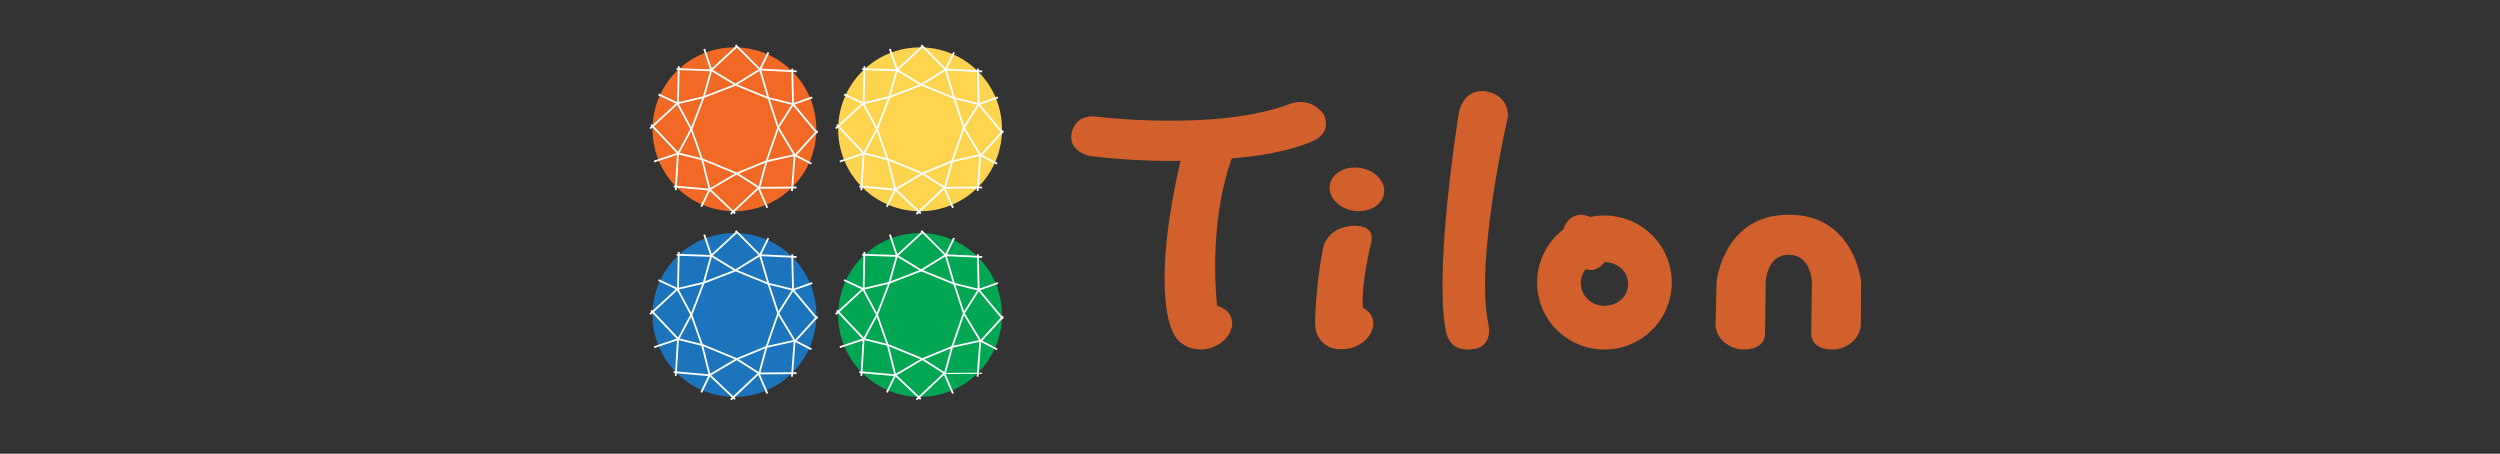 <svg width="281" height="51" viewBox="0 0 281 51" fill="none" xmlns="http://www.w3.org/2000/svg">
<rect x="0" y="0" width="281" height="51" fill="#333333" stroke="none"/>
<g clip-path="url(#clip0_621_2973)">
<path d="M89.06 8.024C85.467 4.427 79.637 4.427 76.04 8.024C72.448 11.62 72.448 17.447 76.04 21.043C79.637 24.64 85.467 24.64 89.06 21.043C92.656 17.447 92.656 11.62 89.06 8.024V8.024Z" fill="#F16924"/>
<path d="M76.13 11.723L73.97 10.704L74.056 10.52L76.155 11.506L79.072 10.814L82.525 9.48L85.344 7.741L86.273 5.851L86.457 5.941L85.504 7.885L85.48 7.897L82.615 9.664L79.133 11.011L76.13 11.723Z" fill="white"/>
<path d="M78.913 23.282L78.728 23.192L79.686 21.219L82.755 19.407L86.114 18.032L89.334 17.32L91.253 18.31L91.159 18.49L89.305 17.533L86.175 18.224L82.845 19.591L79.841 21.363L78.913 23.282Z" fill="white"/>
<path d="M89.142 11.813L86.281 11.105L82.615 9.611L79.862 7.938L79.056 5.532L79.252 5.466L80.034 7.803L82.71 9.427L86.347 10.912L89.133 11.6L91.265 10.847L91.331 11.043L89.142 11.813Z" fill="white"/>
<path d="M82.554 24.071L79.674 21.346L79.665 21.318L78.843 18.028L77.628 14.599L76.114 11.78L73.139 14.521L73 14.37L76.171 11.448L77.816 14.517L79.039 17.971L79.858 21.236L82.693 23.924L82.554 24.071Z" fill="white"/>
<path d="M86.15 23.4L85.16 21.117L82.75 19.583L78.994 18.036L76.179 17.336L76.158 17.316L73.114 14.088L73.266 13.948L76.289 17.152L79.059 17.844L82.844 19.399L85.324 20.978L86.338 23.318L86.15 23.4Z" fill="white"/>
<path d="M82.207 24.133L82.067 23.985L85.271 20.962L86.057 18.097L87.366 14.321L89.035 11.678L88.941 7.721L89.146 7.717L89.24 11.735L89.224 11.759L87.55 14.407L86.249 18.159L85.455 21.072L85.435 21.092L82.207 24.133Z" fill="white"/>
<path d="M89.117 21.481L88.912 21.465L89.215 17.451L87.378 14.407L86.241 10.945L85.332 7.864L82.611 5.143L82.759 5L85.525 7.782L86.433 10.884L87.562 14.321L89.424 17.402L89.117 21.481Z" fill="white"/>
<path d="M73.557 18.253L73.491 18.061L76.163 17.16L77.665 14.366L78.999 10.88L79.858 7.815L82.71 5.18L82.849 5.331L80.038 7.926L79.195 10.941L77.849 14.452L76.306 17.328L73.557 18.253Z" fill="white"/>
<path d="M76.192 7.447L76.1 11.705L76.304 11.71L76.396 7.451L76.192 7.447Z" fill="white"/>
<path d="M76.055 7.666L76.048 7.87L79.912 8.007L79.919 7.802L76.055 7.666Z" fill="white"/>
<path d="M76.1 17.234L75.85 21.375L76.054 21.387L76.304 17.246L76.1 17.234Z" fill="white"/>
<path d="M75.724 20.854L75.706 21.058L79.814 21.422L79.832 21.218L75.724 20.854Z" fill="white"/>
<path d="M89.529 20.974L85.331 21.007L85.333 21.212L89.531 21.179L89.529 20.974Z" fill="white"/>
<path d="M91.818 14.62L89.305 17.389L89.456 17.527L91.97 14.758L91.818 14.62Z" fill="white"/>
<path d="M89.186 11.61L89.028 11.741L91.769 15.028L91.926 14.898L89.186 11.61Z" fill="white"/>
<path d="M85.368 7.71L85.357 7.915L89.53 8.123L89.54 7.918L85.368 7.71Z" fill="white"/>
<path d="M109.927 8.024C106.33 4.427 100.5 4.427 96.907 8.024C93.311 11.62 93.311 17.447 96.907 21.043C100.504 24.64 106.335 24.64 109.927 21.043C113.524 17.447 113.524 11.62 109.927 8.024V8.024Z" fill="#FFD54F"/>
<path d="M96.997 11.723L94.837 10.704L94.923 10.52L97.022 11.506L99.939 10.814L103.393 9.48L106.212 7.741L107.141 5.851L107.325 5.941L106.371 7.885L106.347 7.897L103.483 9.664L100.001 11.011L96.997 11.723Z" fill="white"/>
<path d="M99.78 23.282L99.596 23.192L100.553 21.219L103.622 19.407L106.981 18.032L110.201 17.32L112.12 18.31L112.026 18.49L110.173 17.533L107.043 18.224L103.712 19.591L100.709 21.363L99.78 23.282Z" fill="white"/>
<path d="M110.009 11.813L107.149 11.105L103.483 9.611L100.729 7.938L99.923 5.532L100.119 5.466L100.901 7.803L103.577 9.427L107.214 10.912L110.001 11.6L112.132 10.847L112.198 11.043L110.009 11.813Z" fill="white"/>
<path d="M103.421 24.071L100.541 21.346L100.532 21.318L99.71 18.028L98.495 14.599L96.981 11.78L94.006 14.521L93.867 14.37L97.038 11.448L98.683 14.517L99.906 17.971L100.725 21.236L103.56 23.924L103.421 24.071Z" fill="white"/>
<path d="M107.017 23.4L106.027 21.117L103.617 19.583L99.861 18.036L97.046 17.336L97.026 17.316L93.981 14.088L94.133 13.948L97.157 17.152L99.927 17.844L103.711 19.399L106.191 20.978L107.206 23.318L107.017 23.4Z" fill="white"/>
<path d="M103.074 24.133L102.935 23.985L106.138 20.962L106.924 18.097L108.233 14.321L109.903 11.678L109.809 7.721L110.013 7.717L110.107 11.735L110.091 11.759L108.417 14.407L107.116 18.159L106.322 21.072L106.302 21.092L103.074 24.133Z" fill="white"/>
<path d="M109.984 21.481L109.78 21.465L110.082 17.451L108.245 14.407L107.108 10.945L106.199 7.864L103.479 5.143L103.626 5L106.392 7.782L107.3 10.884L108.429 14.321L110.291 17.402L109.984 21.481Z" fill="white"/>
<path d="M94.424 18.253L94.358 18.061L97.03 17.16L98.532 14.366L99.866 10.88L100.725 7.815L103.577 5.18L103.716 5.331L100.905 7.926L100.062 10.941L98.716 14.452L97.174 17.328L94.424 18.253Z" fill="white"/>
<path d="M97.061 7.447L96.969 11.706L97.173 11.71L97.266 7.452L97.061 7.447Z" fill="white"/>
<path d="M96.921 7.667L96.914 7.871L100.778 8.007L100.785 7.803L96.921 7.667Z" fill="white"/>
<path d="M96.966 17.235L96.716 21.376L96.92 21.389L97.17 17.247L96.966 17.235Z" fill="white"/>
<path d="M96.594 20.854L96.576 21.057L100.684 21.422L100.703 21.218L96.594 20.854Z" fill="white"/>
<path d="M110.399 20.97L106.201 21.003L106.203 21.208L110.401 21.175L110.399 20.97Z" fill="white"/>
<path d="M112.684 14.623L110.171 17.392L110.322 17.53L112.836 14.761L112.684 14.623Z" fill="white"/>
<path d="M110.052 11.613L109.895 11.744L112.635 15.032L112.792 14.901L110.052 11.613Z" fill="white"/>
<path d="M106.237 7.712L106.227 7.916L110.399 8.124L110.409 7.919L106.237 7.712Z" fill="white"/>
<path d="M109.927 28.891C106.33 25.295 100.5 25.295 96.907 28.891C93.311 32.488 93.311 38.314 96.907 41.911C100.504 45.507 106.335 45.507 109.927 41.911C113.524 38.314 113.524 32.488 109.927 28.891V28.891Z" fill="#00A651"/>
<path d="M96.997 32.59L94.837 31.571L94.923 31.387L97.022 32.373L99.939 31.682L103.393 30.348L106.212 28.609L107.141 26.718L107.325 26.808L106.371 28.752L106.347 28.764L103.483 30.532L100.001 31.878L96.997 32.59Z" fill="white"/>
<path d="M99.78 44.149L99.596 44.059L100.553 42.087L103.622 40.274L106.981 38.899L110.201 38.187L112.12 39.178L112.026 39.358L110.173 38.4L107.043 39.092L103.712 40.458L100.709 42.23L99.78 44.149Z" fill="white"/>
<path d="M110.009 32.68L107.149 31.972L103.483 30.479L100.729 28.805L99.923 26.399L100.119 26.334L100.901 28.67L103.577 30.295L107.214 31.78L110.001 32.467L112.132 31.714L112.198 31.911L110.009 32.68Z" fill="white"/>
<path d="M103.421 44.939L100.541 42.214L100.532 42.185L99.71 38.895L98.495 35.467L96.981 32.647L94.006 35.389L93.867 35.237L97.038 32.316L98.683 35.385L99.906 38.838L100.725 42.103L103.56 44.791L103.421 44.939Z" fill="white"/>
<path d="M107.017 44.268L106.027 41.984L103.617 40.45L99.861 38.904L97.046 38.204L97.026 38.183L93.981 34.955L94.133 34.816L97.157 38.02L99.927 38.711L103.711 40.266L106.191 41.845L107.206 44.186L107.017 44.268Z" fill="white"/>
<path d="M103.074 45L102.935 44.853L106.138 41.829L106.924 38.965L108.233 35.188L109.903 32.545L109.809 28.588L110.013 28.584L110.107 32.602L110.091 32.627L108.417 35.274L107.116 39.026L106.322 41.939L106.302 41.96L103.074 45Z" fill="white"/>
<path d="M109.984 42.349L109.78 42.332L110.082 38.318L108.245 35.274L107.108 31.813L106.199 28.732L103.479 26.011L103.626 25.867L106.392 28.65L107.3 31.751L108.429 35.188L110.291 38.269L109.984 42.349Z" fill="white"/>
<path d="M94.424 39.12L94.358 38.928L97.03 38.028L98.532 35.233L99.866 31.747L100.725 28.683L103.577 26.047L103.716 26.199L100.905 28.793L100.062 31.808L98.716 35.319L97.174 38.196L94.424 39.12Z" fill="white"/>
<path d="M97.06 28.316L96.968 32.575L97.172 32.579L97.264 28.321L97.06 28.316Z" fill="white"/>
<path d="M96.92 28.529L96.913 28.733L100.777 28.87L100.785 28.665L96.92 28.529Z" fill="white"/>
<path d="M96.969 38.101L96.719 42.243L96.923 42.255L97.173 38.114L96.969 38.101Z" fill="white"/>
<path d="M96.594 41.724L96.576 41.928L100.684 42.292L100.703 42.088L96.594 41.724Z" fill="white"/>
<path d="M110.393 41.886L106.195 41.912L106.196 42.039L110.394 42.013L110.393 41.886Z" fill="white"/>
<path d="M112.685 35.489L110.172 38.258L110.323 38.396L112.837 35.627L112.685 35.489Z" fill="white"/>
<path d="M110.053 32.479L109.896 32.61L112.636 35.898L112.793 35.767L110.053 32.479Z" fill="white"/>
<path d="M106.236 28.577L106.226 28.782L110.398 28.989L110.408 28.785L106.236 28.577Z" fill="white"/>
<path d="M89.06 28.891C85.463 25.295 79.633 25.295 76.04 28.891C72.444 32.488 72.444 38.314 76.04 41.911C79.637 45.507 85.467 45.507 89.06 41.911C92.656 38.314 92.656 32.488 89.06 28.891V28.891Z" fill="#1C75BC"/>
<path d="M76.13 32.59L73.97 31.571L74.056 31.387L76.155 32.373L79.072 31.682L82.525 30.348L85.344 28.609L86.273 26.718L86.457 26.808L85.504 28.752L85.48 28.764L82.615 30.532L79.133 31.878L76.13 32.59Z" fill="white"/>
<path d="M78.913 44.149L78.728 44.059L79.686 42.087L82.755 40.274L86.114 38.899L89.334 38.187L91.253 39.178L91.159 39.358L89.305 38.4L86.175 39.092L82.845 40.458L79.841 42.23L78.913 44.149Z" fill="white"/>
<path d="M89.142 32.68L86.281 31.972L82.615 30.479L79.862 28.805L79.056 26.399L79.252 26.334L80.034 28.67L82.71 30.295L86.347 31.78L89.133 32.467L91.265 31.714L91.331 31.911L89.142 32.68Z" fill="white"/>
<path d="M82.554 44.939L79.674 42.214L79.665 42.185L78.843 38.895L77.628 35.467L76.114 32.647L73.139 35.389L73 35.237L76.171 32.316L77.816 35.385L79.039 38.838L79.858 42.103L82.693 44.791L82.554 44.939Z" fill="white"/>
<path d="M86.15 44.268L85.16 41.984L82.75 40.45L78.994 38.904L76.179 38.204L76.158 38.183L73.114 34.955L73.266 34.816L76.289 38.02L79.059 38.711L82.844 40.266L85.324 41.845L86.338 44.186L86.15 44.268Z" fill="white"/>
<path d="M82.207 45L82.067 44.853L85.271 41.829L86.057 38.965L87.366 35.188L89.035 32.545L88.941 28.588L89.146 28.584L89.24 32.602L89.224 32.627L87.55 35.274L86.249 39.026L85.455 41.939L85.435 41.96L82.207 45Z" fill="white"/>
<path d="M89.117 42.349L88.912 42.332L89.215 38.318L87.378 35.274L86.241 31.813L85.332 28.732L82.611 26.011L82.759 25.867L85.525 28.65L86.433 31.751L87.562 35.188L89.424 38.269L89.117 42.349Z" fill="white"/>
<path d="M73.557 39.12L73.491 38.928L76.163 38.028L77.665 35.233L78.999 31.747L79.858 28.683L82.71 26.047L82.849 26.199L80.038 28.793L79.195 31.808L77.849 35.319L76.306 38.196L73.557 39.12Z" fill="white"/>
<path d="M76.192 28.316L76.1 32.574L76.304 32.578L76.396 28.32L76.192 28.316Z" fill="white"/>
<path d="M76.054 28.532L76.047 28.737L79.911 28.873L79.918 28.669L76.054 28.532Z" fill="white"/>
<path d="M76.103 38.1L75.853 42.242L76.057 42.254L76.307 38.113L76.103 38.1Z" fill="white"/>
<path d="M75.724 41.724L75.706 41.928L79.814 42.292L79.832 42.089L75.724 41.724Z" fill="white"/>
<path d="M89.533 41.841L85.335 41.874L85.337 42.079L89.534 42.046L89.533 41.841Z" fill="white"/>
<path d="M91.815 35.491L89.302 38.26L89.453 38.397L91.967 35.628L91.815 35.491Z" fill="white"/>
<path d="M89.183 32.48L89.025 32.611L91.766 35.899L91.923 35.768L89.183 32.48Z" fill="white"/>
<path d="M85.366 28.576L85.356 28.78L89.528 28.988L89.538 28.784L85.366 28.576Z" fill="white"/>
<path d="M155.54 21.874C155.254 23.192 153.671 23.989 151.997 23.666C150.328 23.339 149.202 22.009 149.493 20.692C149.779 19.378 151.363 18.576 153.036 18.899C154.706 19.227 155.831 20.556 155.54 21.874V21.874Z" fill="#D2602C"/>
<path d="M154.227 35.679C154.039 35.209 153.675 34.849 153.208 34.615C152.914 31.964 154.162 27.107 154.162 27.107C154.362 25.888 153.433 25.577 153.433 25.577C151.678 24.959 150.103 25.953 150.103 25.953C148.875 26.686 148.687 28.012 148.687 28.012C147.881 32.075 147.812 36.293 147.812 36.293C147.812 37.635 148.442 38.38 149.039 38.785C149.211 38.908 149.403 39.014 149.612 39.092C150.115 39.272 151.289 39.358 152.169 39.026C153.794 38.413 154.714 36.911 154.231 35.683L154.227 35.679Z" fill="#D2602C"/>
<path d="M180.34 24.223C179.788 24.223 179.248 24.284 178.728 24.395C178.168 24.124 177.562 24.063 177.006 24.276C176.371 24.521 175.929 25.078 175.729 25.782C173.929 27.156 172.767 29.321 172.767 31.755C172.767 35.916 176.154 39.288 180.336 39.288C184.518 39.288 187.906 35.916 187.906 31.755C187.906 27.594 184.514 24.223 180.336 24.223H180.34ZM180.34 34.378C178.871 34.378 177.681 33.228 177.681 31.808C177.681 31.236 177.877 30.708 178.209 30.278C178.564 30.331 178.92 30.413 179.26 30.286C179.722 30.11 180.087 29.873 180.332 29.464H180.34C181.809 29.464 183 30.499 183 31.919C183 33.339 181.809 34.374 180.34 34.374V34.378Z" fill="#D2602C"/>
<path d="M166.924 10.25C166.924 10.25 169.518 10.479 169.498 13.093C169.498 13.093 165.713 29.321 167.317 36.534C167.317 36.534 167.783 38.519 166.102 39.129C166.102 39.129 163.368 39.992 162.648 37.68C162.648 37.68 160.877 33.396 163.921 12.966C163.921 12.966 164.207 10.024 166.928 10.245L166.924 10.25Z" fill="#D2602C"/>
<path d="M201.147 28.65C203.495 28.65 203.659 31.612 203.659 31.612L203.585 37.48C203.626 39.64 206.474 39.26 206.474 39.26C209.027 38.719 209.154 36.637 209.154 36.637L209.191 31.624C209.191 31.624 208.393 24.145 201.151 24.145H200.983C193.741 24.145 192.947 31.624 192.947 31.624L192.824 36.653C192.824 36.653 192.951 38.719 195.504 39.26C195.504 39.26 198.352 39.628 198.393 37.467L198.471 31.608C198.471 31.608 198.638 28.642 200.983 28.642H201.151L201.147 28.65Z" fill="#D2602C"/>
<path d="M148.733 12.758C147.018 10.687 144.87 11.723 144.87 11.723C136.666 14.787 123.242 13.114 123.242 13.114C120.774 12.795 120.455 14.943 120.455 14.943C120.017 17.013 122.448 17.529 122.448 17.529C127.746 18.204 132.685 18.085 132.685 18.085C129.26 33.048 131.809 37.267 131.809 37.267C132.448 38.858 134.039 39.178 134.039 39.178C134.084 39.186 134.134 39.19 134.179 39.194C134.833 39.349 135.594 39.309 136.339 39.018C137.939 38.396 138.851 36.89 138.368 35.655C138.115 35.008 137.53 34.566 136.801 34.374C135.815 24.247 138.458 17.807 138.458 17.807C145.271 17.25 147.939 15.659 147.939 15.659C149.809 14.546 148.737 12.754 148.737 12.754L148.733 12.758Z" fill="#D2602C"/>
</g>
<defs>
<clipPath id="clip0_621_2973">
<rect width="136.187" height="40" fill="white" transform="translate(73 5)"/>
</clipPath>
</defs>
</svg>
